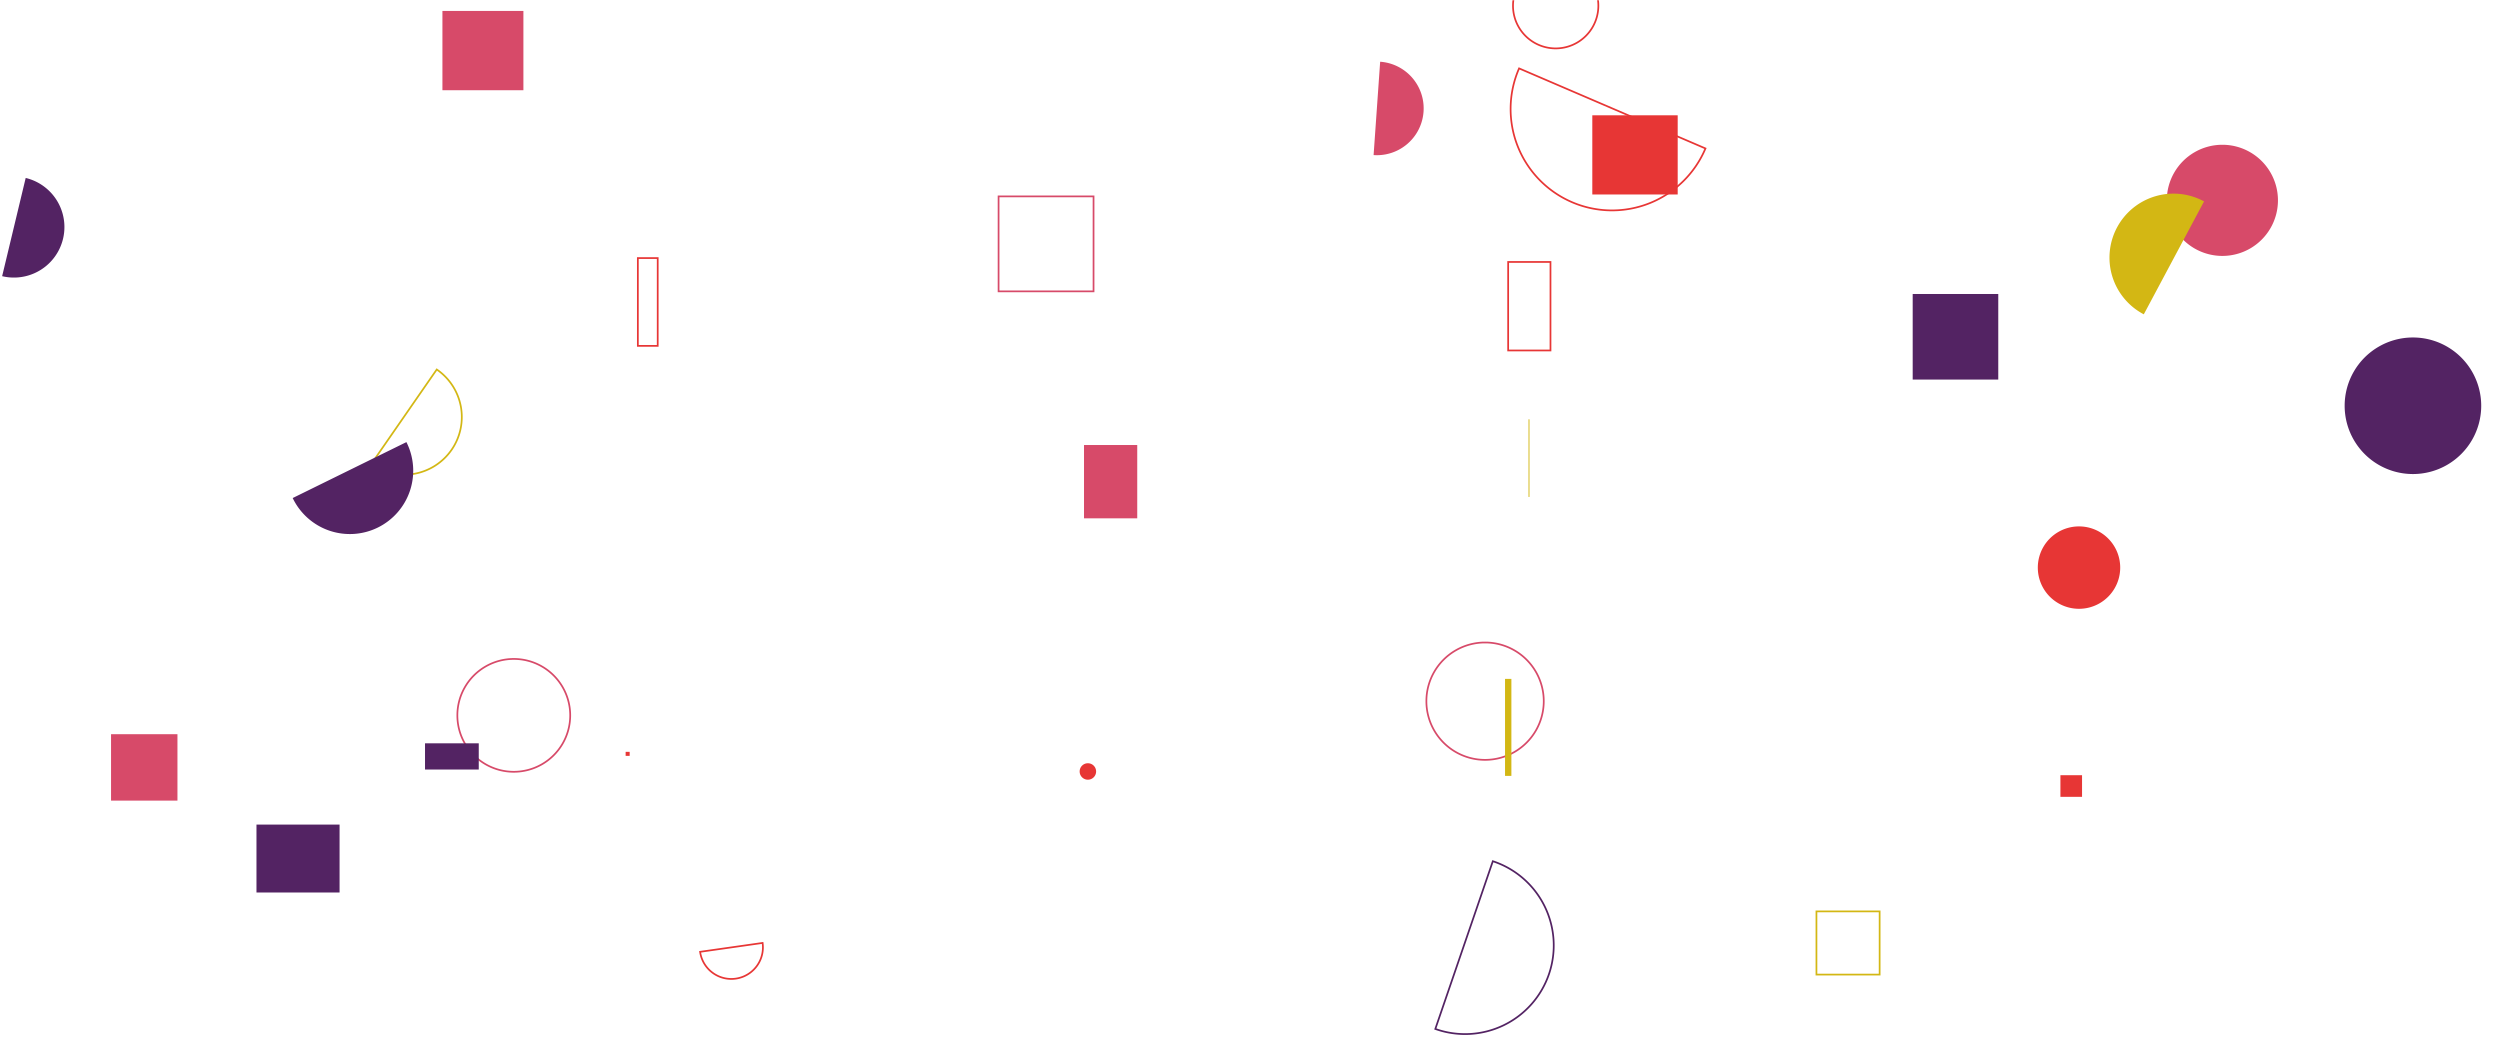 <svg xmlns="http://www.w3.org/2000/svg" version="1.1" xmlns:xlink="http://www.w3.org/1999/xlink" xmlns:svgjs="http://svgjs.dev/svgjs" width="1440" height="600" preserveAspectRatio="none" viewBox="0 0 1440 600"><g mask="url(&quot;#SvgjsMask1019&quot;)" fill="none"><path d="M1350.52 233.72 a39.33 39.33 0 1 0 78.66 0 a39.33 39.33 0 1 0 -78.66 0z" fill="rgba(83, 35, 99, 1)"></path><path d="M826.74 592.67a51.07 51.07 0 1 0 33.13-96.61z" stroke="rgba(83, 35, 99, 1)"></path><path d="M624.39 256.33L655.05 256.33L655.05 298.56L624.39 298.56z" fill="rgba(215, 74, 105, 1)"></path><path d="M263.44 412.05 a32.5 32.5 0 1 0 65 0 a32.5 32.5 0 1 0 -65 0z" stroke="rgba(215, 74, 105, 1)"></path><path d="M147.73 474.96L195.59 474.96L195.59 514.08L147.73 514.08z" fill="rgba(83, 35, 99, 1)"></path><path d="M1046.27 524.96L1082.67 524.96L1082.67 561.36L1046.27 561.36z" stroke="#d3b714"></path><path d="M1248.08 115.4 a32.01 32.01 0 1 0 64.02 0 a32.01 32.01 0 1 0 -64.02 0z" fill="rgba(215, 74, 105, 1)"></path><path d="M403.26 548.25a18.18 18.18 0 1 0 36-5.12z" stroke="#e73635"></path><path d="M1269.53 116.01a36.86 36.86 0 1 0-34.7 65.04z" fill="#d3b714"></path><path d="M821.6 403.88 a33.8 33.8 0 1 0 67.6 0 a33.8 33.8 0 1 0 -67.6 0z" stroke="rgba(215, 74, 105, 1)"></path><path d="M213.75 267.42a33.21 33.21 0 1 0 37.82-54.6z" stroke="#d3b714"></path><path d="M917.17 66.41L966.35 66.41L966.35 112.02L917.17 112.02z" fill="#e73635"></path><path d="M244.81 428.15L275.76 428.15L275.76 443.25L244.81 443.25z" fill="rgba(83, 35, 99, 1)"></path><path d="M871.49 3.3 a24.58 24.58 0 1 0 49.16 0 a24.58 24.58 0 1 0 -49.16 0z" stroke="#e73635"></path><path d="M1.23 159.08a29.09 29.09 0 1 0 13.57-56.58z" fill="rgba(83, 35, 99, 1)"></path><path d="M367.4 148.65L378.84 148.65L378.84 199.22L367.4 199.22z" stroke="#e73635"></path><path d="M875 39.39a58.42 58.42 0 1 0 107.35 46.12z" stroke="#e73635"></path><path d="M1186.8 446.52L1199.26 446.52L1199.26 458.98L1186.8 458.98z" fill="#e73635"></path><path d="M168.59 286.87a36.5 36.5 0 1 0 65.5-32.22z" fill="rgba(83, 35, 99, 1)"></path><path d="M880.43 241.51L880.97 241.51L880.97 286.24L880.43 286.24z" fill="#d3b714"></path><path d="M575.18 113.12L629.88 113.12L629.88 167.82L575.18 167.82z" stroke="rgba(215, 74, 105, 1)"></path><path d="M791.19 89.33a26.95 26.95 0 1 0 3.78-53.77z" fill="rgba(215, 74, 105, 1)"></path><path d="M254.84 6.3L301.48 6.3L301.48 51.97L254.84 51.97z" fill="rgba(215, 74, 105, 1)"></path><path d="M621.88 444.37 a4.74 4.74 0 1 0 9.48 0 a4.74 4.74 0 1 0 -9.48 0z" fill="#e73635"></path><path d="M63.96 422.9L102.21 422.9L102.21 461.15L63.96 461.15z" fill="rgba(215, 74, 105, 1)"></path><path d="M360.37 433.06L362.69 433.06L362.69 435.38L360.37 435.38z" fill="#e73635"></path><path d="M1173.78 326.94 a23.73 23.73 0 1 0 47.46 0 a23.73 23.73 0 1 0 -47.46 0z" fill="#e73635"></path><path d="M866.9 391.04L870.56 391.04L870.56 446.91L866.9 446.91z" fill="#d3b714"></path><path d="M1101.71 169.34L1151 169.34L1151 218.63L1101.71 218.63z" fill="rgba(83, 35, 99, 1)"></path><path d="M868.7 150.89L893.08 150.89L893.08 201.87L868.7 201.87z" stroke="#e73635"></path></g><defs><mask id="SvgjsMask1019"><rect width="1440" height="600" fill="#ffffff"></rect></mask></defs></svg>